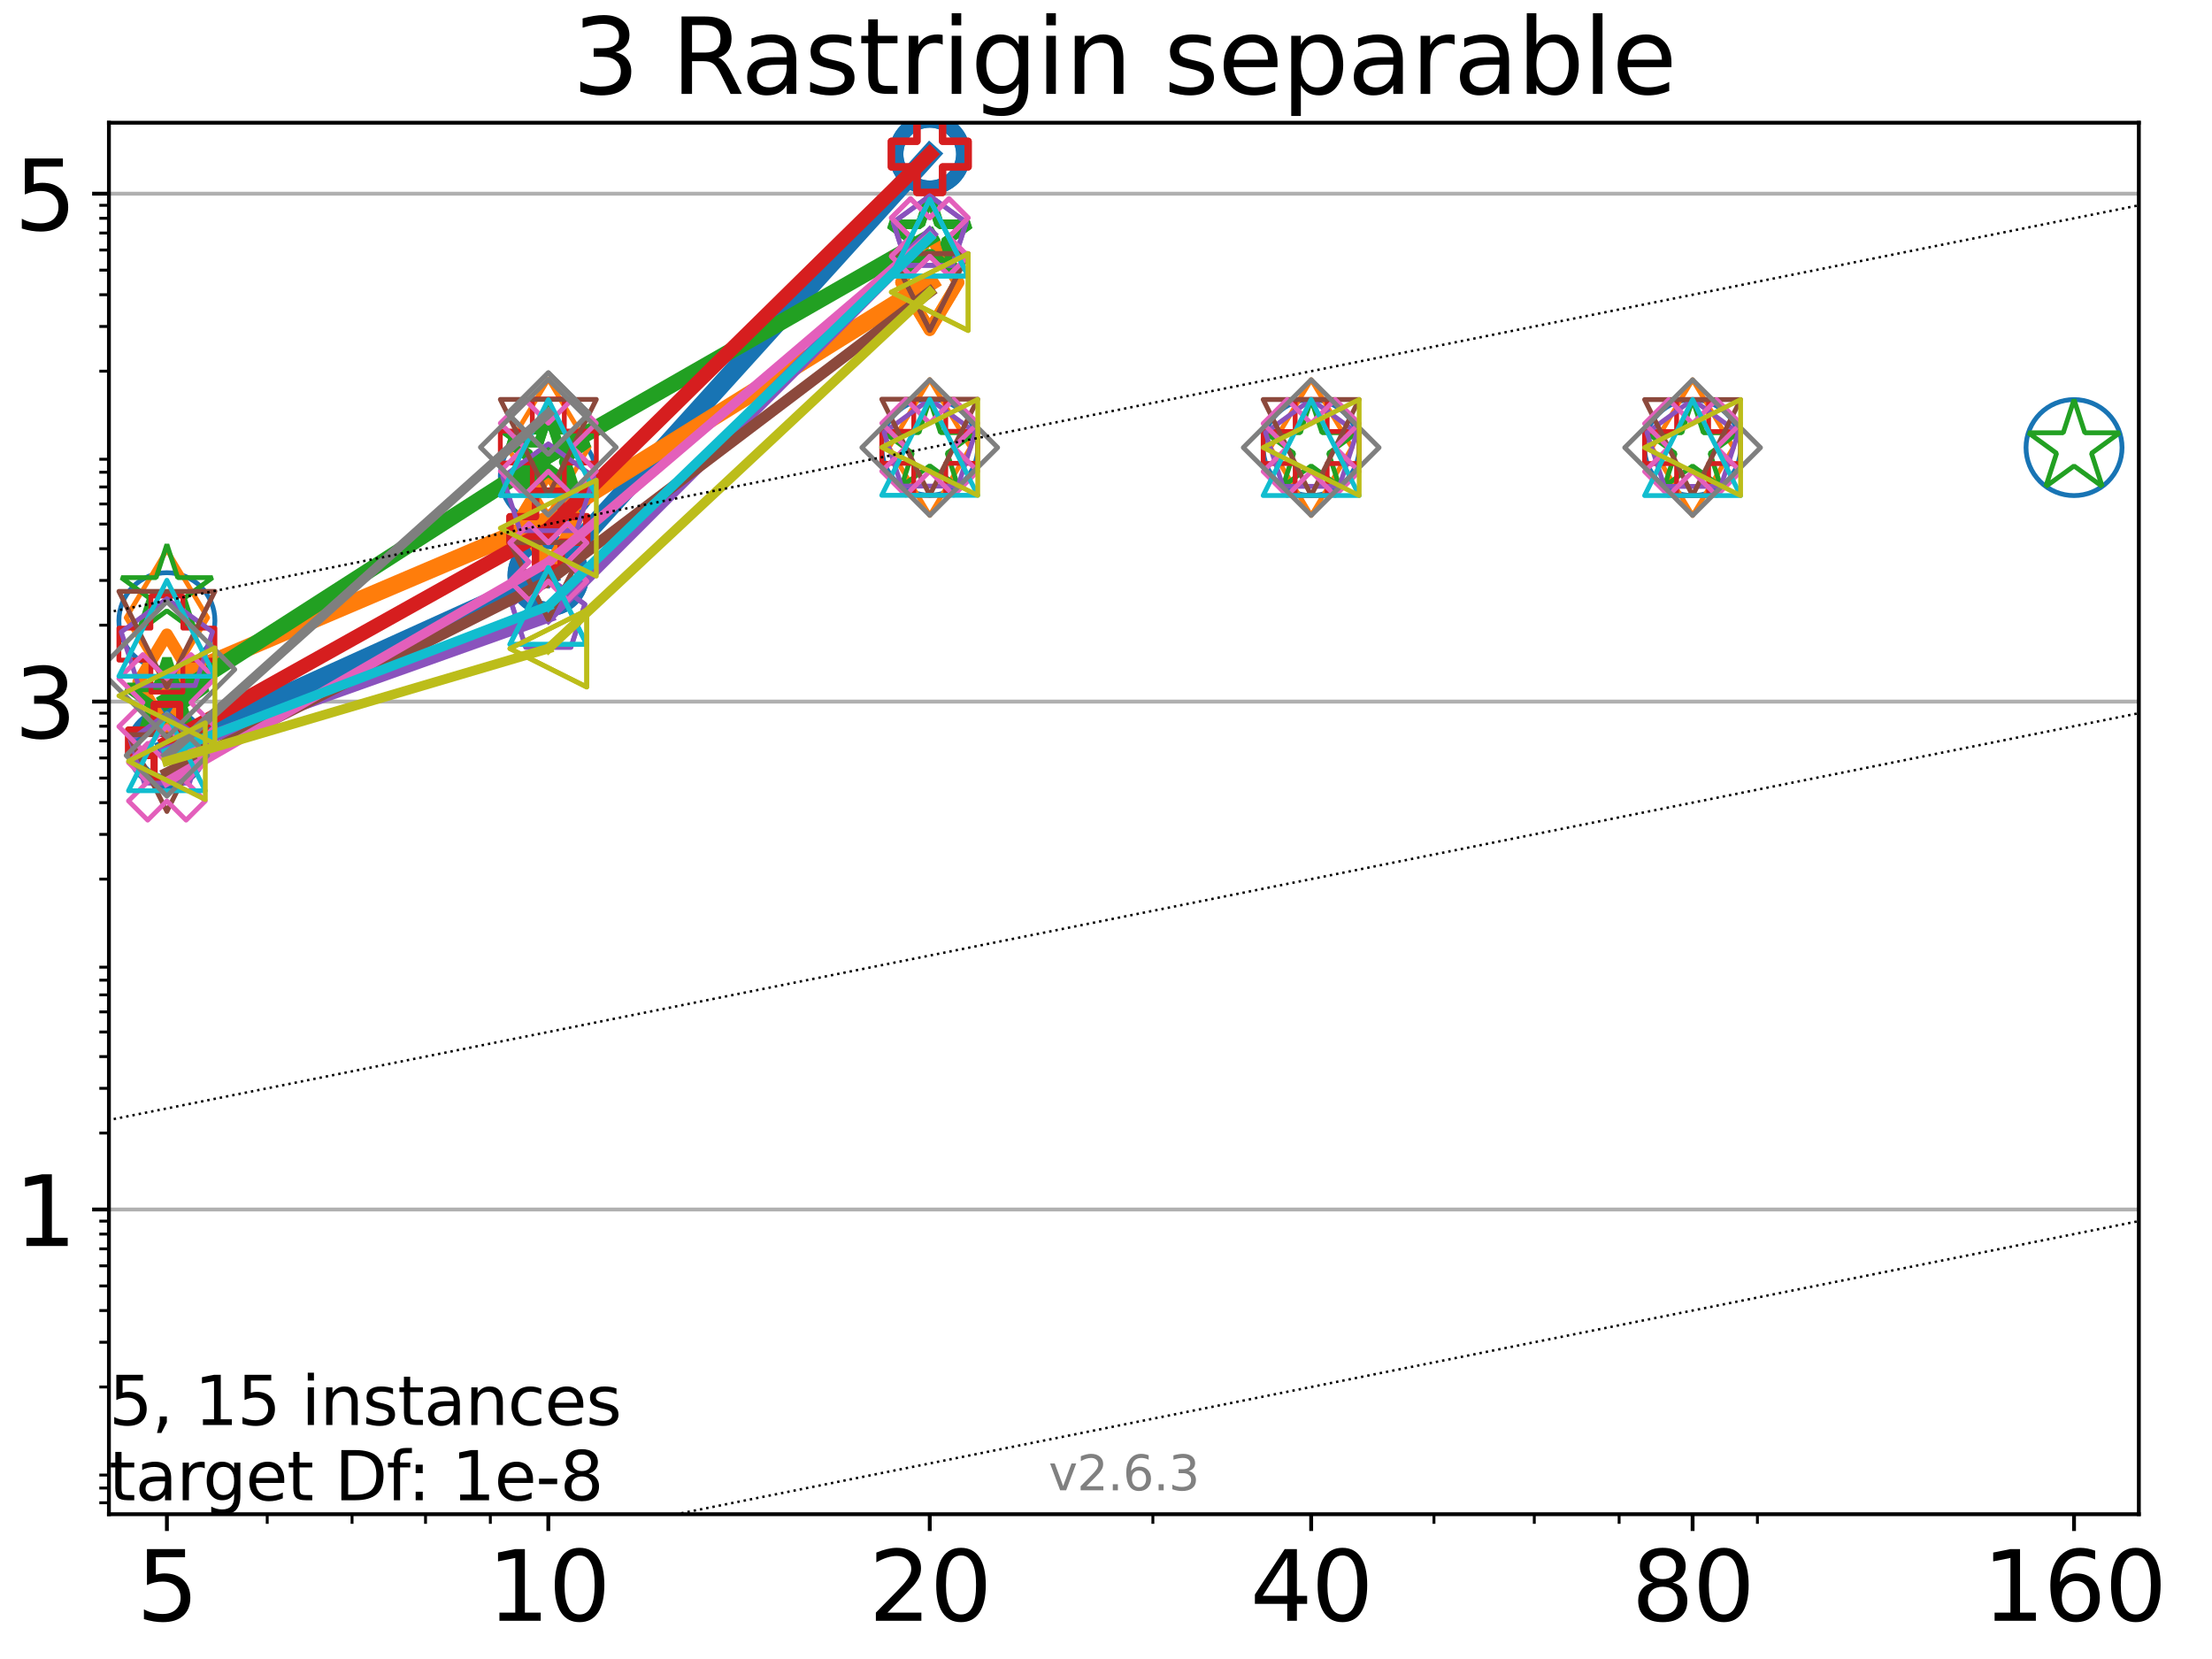 <?xml version="1.0" encoding="utf-8" standalone="no"?>
<!DOCTYPE svg PUBLIC "-//W3C//DTD SVG 1.1//EN"
  "http://www.w3.org/Graphics/SVG/1.1/DTD/svg11.dtd">
<svg height="345.6pt" version="1.1" viewBox="0 0 460.8 345.6" width="460.8pt" xmlns="http://www.w3.org/2000/svg" xmlns:xlink="http://www.w3.org/1999/xlink">
 <defs>
  <style type="text/css">*{stroke-linecap:butt;stroke-linejoin:round;}</style>
 </defs>
 <g id="figure_1">
  <g id="patch_1">
   <path d="M 0 345.6 
L 460.8 345.6 
L 460.8 0 
L 0 0 
z
" style="fill:#ffffff;"/>
  </g>
  <g id="axes_1">
   <g id="patch_2">
    <path d="M 22.69 315.44 
L 445.56 315.44 
L 445.56 25.56 
L 22.69 25.56 
z
" style="fill:#ffffff;"/>
   </g>
   <g id="matplotlib.axis_1">
    <g id="xtick_1">
     <g id="line2d_1">
      <defs>
       <path d="M 0 0 
L 0 3.5 
" id="ma62f293fc8" style="stroke:#000000;stroke-width:0.8;"/>
      </defs>
      <g>
       <use style="stroke:#000000;stroke-width:0.8;" x="34.768" xlink:href="#ma62f293fc8" y="315.44"/>
      </g>
     </g>
     <g id="text_1">
      <!-- 5 -->
      <g transform="translate(28.405 337.637)scale(0.2 -0.2)">
       <defs>
        <path d="M 691 4666 
L 3169 4666 
L 3169 4134 
L 1269 4134 
L 1269 2991 
Q 1406 3038 1543 3061 
Q 1681 3084 1819 3084 
Q 2600 3084 3056 2656 
Q 3513 2228 3513 1497 
Q 3513 744 3044 326 
Q 2575 -91 1722 -91 
Q 1428 -91 1123 -41 
Q 819 9 494 109 
L 494 744 
Q 775 591 1075 516 
Q 1375 441 1709 441 
Q 2250 441 2565 725 
Q 2881 1009 2881 1497 
Q 2881 1984 2565 2268 
Q 2250 2553 1709 2553 
Q 1456 2553 1204 2497 
Q 953 2441 691 2322 
L 691 4666 
z
" id="DejaVuSans-35" transform="scale(0.016)"/>
       </defs>
       <use xlink:href="#DejaVuSans-35"/>
      </g>
     </g>
    </g>
    <g id="xtick_2">
     <g id="line2d_2">
      <g>
       <use style="stroke:#000000;stroke-width:0.8;" x="114.226" xlink:href="#ma62f293fc8" y="315.44"/>
      </g>
     </g>
     <g id="text_2">
      <!-- 10 -->
      <g transform="translate(101.501 337.637)scale(0.2 -0.2)">
       <defs>
        <path d="M 794 531 
L 1825 531 
L 1825 4091 
L 703 3866 
L 703 4441 
L 1819 4666 
L 2450 4666 
L 2450 531 
L 3481 531 
L 3481 0 
L 794 0 
L 794 531 
z
" id="DejaVuSans-31" transform="scale(0.016)"/>
        <path d="M 2034 4250 
Q 1547 4250 1301 3770 
Q 1056 3291 1056 2328 
Q 1056 1369 1301 889 
Q 1547 409 2034 409 
Q 2525 409 2770 889 
Q 3016 1369 3016 2328 
Q 3016 3291 2770 3770 
Q 2525 4250 2034 4250 
z
M 2034 4750 
Q 2819 4750 3233 4129 
Q 3647 3509 3647 2328 
Q 3647 1150 3233 529 
Q 2819 -91 2034 -91 
Q 1250 -91 836 529 
Q 422 1150 422 2328 
Q 422 3509 836 4129 
Q 1250 4750 2034 4750 
z
" id="DejaVuSans-30" transform="scale(0.016)"/>
       </defs>
       <use xlink:href="#DejaVuSans-31"/>
       <use x="63.623" xlink:href="#DejaVuSans-30"/>
      </g>
     </g>
    </g>
    <g id="xtick_3">
     <g id="line2d_3">
      <g>
       <use style="stroke:#000000;stroke-width:0.8;" x="193.684" xlink:href="#ma62f293fc8" y="315.44"/>
      </g>
     </g>
     <g id="text_3">
      <!-- 20 -->
      <g transform="translate(180.959 337.637)scale(0.2 -0.2)">
       <defs>
        <path d="M 1228 531 
L 3431 531 
L 3431 0 
L 469 0 
L 469 531 
Q 828 903 1448 1529 
Q 2069 2156 2228 2338 
Q 2531 2678 2651 2914 
Q 2772 3150 2772 3378 
Q 2772 3750 2511 3984 
Q 2250 4219 1831 4219 
Q 1534 4219 1204 4116 
Q 875 4013 500 3803 
L 500 4441 
Q 881 4594 1212 4672 
Q 1544 4750 1819 4750 
Q 2544 4750 2975 4387 
Q 3406 4025 3406 3419 
Q 3406 3131 3298 2873 
Q 3191 2616 2906 2266 
Q 2828 2175 2409 1742 
Q 1991 1309 1228 531 
z
" id="DejaVuSans-32" transform="scale(0.016)"/>
       </defs>
       <use xlink:href="#DejaVuSans-32"/>
       <use x="63.623" xlink:href="#DejaVuSans-30"/>
      </g>
     </g>
    </g>
    <g id="xtick_4">
     <g id="line2d_4">
      <g>
       <use style="stroke:#000000;stroke-width:0.8;" x="273.142" xlink:href="#ma62f293fc8" y="315.44"/>
      </g>
     </g>
     <g id="text_4">
      <!-- 40 -->
      <g transform="translate(260.417 337.637)scale(0.2 -0.2)">
       <defs>
        <path d="M 2419 4116 
L 825 1625 
L 2419 1625 
L 2419 4116 
z
M 2253 4666 
L 3047 4666 
L 3047 1625 
L 3713 1625 
L 3713 1100 
L 3047 1100 
L 3047 0 
L 2419 0 
L 2419 1100 
L 313 1100 
L 313 1709 
L 2253 4666 
z
" id="DejaVuSans-34" transform="scale(0.016)"/>
       </defs>
       <use xlink:href="#DejaVuSans-34"/>
       <use x="63.623" xlink:href="#DejaVuSans-30"/>
      </g>
     </g>
    </g>
    <g id="xtick_5">
     <g id="line2d_5">
      <g>
       <use style="stroke:#000000;stroke-width:0.8;" x="352.6" xlink:href="#ma62f293fc8" y="315.44"/>
      </g>
     </g>
     <g id="text_5">
      <!-- 80 -->
      <g transform="translate(339.875 337.637)scale(0.2 -0.2)">
       <defs>
        <path d="M 2034 2216 
Q 1584 2216 1326 1975 
Q 1069 1734 1069 1313 
Q 1069 891 1326 650 
Q 1584 409 2034 409 
Q 2484 409 2743 651 
Q 3003 894 3003 1313 
Q 3003 1734 2745 1975 
Q 2488 2216 2034 2216 
z
M 1403 2484 
Q 997 2584 770 2862 
Q 544 3141 544 3541 
Q 544 4100 942 4425 
Q 1341 4750 2034 4750 
Q 2731 4750 3128 4425 
Q 3525 4100 3525 3541 
Q 3525 3141 3298 2862 
Q 3072 2584 2669 2484 
Q 3125 2378 3379 2068 
Q 3634 1759 3634 1313 
Q 3634 634 3220 271 
Q 2806 -91 2034 -91 
Q 1263 -91 848 271 
Q 434 634 434 1313 
Q 434 1759 690 2068 
Q 947 2378 1403 2484 
z
M 1172 3481 
Q 1172 3119 1398 2916 
Q 1625 2713 2034 2713 
Q 2441 2713 2670 2916 
Q 2900 3119 2900 3481 
Q 2900 3844 2670 4047 
Q 2441 4250 2034 4250 
Q 1625 4250 1398 4047 
Q 1172 3844 1172 3481 
z
" id="DejaVuSans-38" transform="scale(0.016)"/>
       </defs>
       <use xlink:href="#DejaVuSans-38"/>
       <use x="63.623" xlink:href="#DejaVuSans-30"/>
      </g>
     </g>
    </g>
    <g id="xtick_6">
     <g id="line2d_6">
      <g>
       <use style="stroke:#000000;stroke-width:0.8;" x="432.058" xlink:href="#ma62f293fc8" y="315.44"/>
      </g>
     </g>
     <g id="text_6">
      <!-- 160 -->
      <g transform="translate(412.97 337.637)scale(0.2 -0.2)">
       <defs>
        <path d="M 2113 2584 
Q 1688 2584 1439 2293 
Q 1191 2003 1191 1497 
Q 1191 994 1439 701 
Q 1688 409 2113 409 
Q 2538 409 2786 701 
Q 3034 994 3034 1497 
Q 3034 2003 2786 2293 
Q 2538 2584 2113 2584 
z
M 3366 4563 
L 3366 3988 
Q 3128 4100 2886 4159 
Q 2644 4219 2406 4219 
Q 1781 4219 1451 3797 
Q 1122 3375 1075 2522 
Q 1259 2794 1537 2939 
Q 1816 3084 2150 3084 
Q 2853 3084 3261 2657 
Q 3669 2231 3669 1497 
Q 3669 778 3244 343 
Q 2819 -91 2113 -91 
Q 1303 -91 875 529 
Q 447 1150 447 2328 
Q 447 3434 972 4092 
Q 1497 4750 2381 4750 
Q 2619 4750 2861 4703 
Q 3103 4656 3366 4563 
z
" id="DejaVuSans-36" transform="scale(0.016)"/>
       </defs>
       <use xlink:href="#DejaVuSans-31"/>
       <use x="63.623" xlink:href="#DejaVuSans-36"/>
       <use x="127.246" xlink:href="#DejaVuSans-30"/>
      </g>
     </g>
    </g>
    <g id="xtick_7">
     <g id="line2d_7">
      <defs>
       <path d="M 0 0 
L 0 2 
" id="m6a935429c3" style="stroke:#000000;stroke-width:0.6;"/>
      </defs>
      <g>
       <use style="stroke:#000000;stroke-width:0.6;" x="55.668" xlink:href="#m6a935429c3" y="315.44"/>
      </g>
     </g>
    </g>
    <g id="xtick_8">
     <g id="line2d_8">
      <g>
       <use style="stroke:#000000;stroke-width:0.6;" x="73.339" xlink:href="#m6a935429c3" y="315.44"/>
      </g>
     </g>
    </g>
    <g id="xtick_9">
     <g id="line2d_9">
      <g>
       <use style="stroke:#000000;stroke-width:0.6;" x="88.646" xlink:href="#m6a935429c3" y="315.44"/>
      </g>
     </g>
    </g>
    <g id="xtick_10">
     <g id="line2d_10">
      <g>
       <use style="stroke:#000000;stroke-width:0.6;" x="102.148" xlink:href="#m6a935429c3" y="315.44"/>
      </g>
     </g>
    </g>
    <g id="xtick_11">
     <g id="line2d_11">
      <g>
       <use style="stroke:#000000;stroke-width:0.6;" x="240.164" xlink:href="#m6a935429c3" y="315.44"/>
      </g>
     </g>
    </g>
    <g id="xtick_12">
     <g id="line2d_12">
      <g>
       <use style="stroke:#000000;stroke-width:0.6;" x="298.721" xlink:href="#m6a935429c3" y="315.44"/>
      </g>
     </g>
    </g>
    <g id="xtick_13">
     <g id="line2d_13">
      <g>
       <use style="stroke:#000000;stroke-width:0.6;" x="319.622" xlink:href="#m6a935429c3" y="315.44"/>
      </g>
     </g>
    </g>
    <g id="xtick_14">
     <g id="line2d_14">
      <g>
       <use style="stroke:#000000;stroke-width:0.6;" x="337.293" xlink:href="#m6a935429c3" y="315.44"/>
      </g>
     </g>
    </g>
    <g id="xtick_15">
     <g id="line2d_15">
      <g>
       <use style="stroke:#000000;stroke-width:0.6;" x="366.102" xlink:href="#m6a935429c3" y="315.44"/>
      </g>
     </g>
    </g>
   </g>
   <g id="matplotlib.axis_2">
    <g id="ytick_1">
     <g id="line2d_16">
      <path clip-path="url(#pae1c796dcb)" d="M 22.69 251.958 
L 445.56 251.958 
" style="fill:none;stroke:#b0b0b0;stroke-linecap:square;stroke-width:0.8;"/>
     </g>
     <g id="line2d_17">
      <defs>
       <path d="M 0 0 
L -3.5 0 
" id="m354a22f456" style="stroke:#000000;stroke-width:0.8;"/>
      </defs>
      <g>
       <use style="stroke:#000000;stroke-width:0.8;" x="22.69" xlink:href="#m354a22f456" y="251.958"/>
      </g>
     </g>
     <g id="text_7">
      <!-- 1 -->
      <g transform="translate(2.965 259.556)scale(0.2 -0.2)">
       <use xlink:href="#DejaVuSans-31"/>
      </g>
     </g>
    </g>
    <g id="ytick_2">
     <g id="line2d_18">
      <path clip-path="url(#pae1c796dcb)" d="M 22.69 146.154 
L 445.56 146.154 
" style="fill:none;stroke:#b0b0b0;stroke-linecap:square;stroke-width:0.8;"/>
     </g>
     <g id="line2d_19">
      <g>
       <use style="stroke:#000000;stroke-width:0.8;" x="22.69" xlink:href="#m354a22f456" y="146.154"/>
      </g>
     </g>
     <g id="text_8">
      <!-- 3 -->
      <g transform="translate(2.965 153.752)scale(0.2 -0.2)">
       <defs>
        <path d="M 2597 2516 
Q 3050 2419 3304 2112 
Q 3559 1806 3559 1356 
Q 3559 666 3084 287 
Q 2609 -91 1734 -91 
Q 1441 -91 1130 -33 
Q 819 25 488 141 
L 488 750 
Q 750 597 1062 519 
Q 1375 441 1716 441 
Q 2309 441 2620 675 
Q 2931 909 2931 1356 
Q 2931 1769 2642 2001 
Q 2353 2234 1838 2234 
L 1294 2234 
L 1294 2753 
L 1863 2753 
Q 2328 2753 2575 2939 
Q 2822 3125 2822 3475 
Q 2822 3834 2567 4026 
Q 2313 4219 1838 4219 
Q 1578 4219 1281 4162 
Q 984 4106 628 3988 
L 628 4550 
Q 988 4650 1302 4700 
Q 1616 4750 1894 4750 
Q 2613 4750 3031 4423 
Q 3450 4097 3450 3541 
Q 3450 3153 3228 2886 
Q 3006 2619 2597 2516 
z
" id="DejaVuSans-33" transform="scale(0.016)"/>
       </defs>
       <use xlink:href="#DejaVuSans-33"/>
      </g>
     </g>
    </g>
    <g id="ytick_3">
     <g id="line2d_20">
      <path clip-path="url(#pae1c796dcb)" d="M 22.69 40.35 
L 445.56 40.35 
" style="fill:none;stroke:#b0b0b0;stroke-linecap:square;stroke-width:0.8;"/>
     </g>
     <g id="line2d_21">
      <g>
       <use style="stroke:#000000;stroke-width:0.8;" x="22.69" xlink:href="#m354a22f456" y="40.35"/>
      </g>
     </g>
     <g id="text_9">
      <!-- 5 -->
      <g transform="translate(2.965 47.948)scale(0.2 -0.2)">
       <use xlink:href="#DejaVuSans-35"/>
      </g>
     </g>
    </g>
    <g id="ytick_4">
     <g id="line2d_22">
      <defs>
       <path d="M 0 0 
L -2 0 
" id="m55b435dfed" style="stroke:#000000;stroke-width:0.6;"/>
      </defs>
      <g>
       <use style="stroke:#000000;stroke-width:0.6;" x="22.69" xlink:href="#m55b435dfed" y="313.054"/>
      </g>
     </g>
    </g>
    <g id="ytick_5">
     <g id="line2d_23">
      <g>
       <use style="stroke:#000000;stroke-width:0.6;" x="22.69" xlink:href="#m55b435dfed" y="309.986"/>
      </g>
     </g>
    </g>
    <g id="ytick_6">
     <g id="line2d_24">
      <g>
       <use style="stroke:#000000;stroke-width:0.6;" x="22.69" xlink:href="#m55b435dfed" y="307.28"/>
      </g>
     </g>
    </g>
    <g id="ytick_7">
     <g id="line2d_25">
      <g>
       <use style="stroke:#000000;stroke-width:0.6;" x="22.69" xlink:href="#m55b435dfed" y="288.935"/>
      </g>
     </g>
    </g>
    <g id="ytick_8">
     <g id="line2d_26">
      <g>
       <use style="stroke:#000000;stroke-width:0.6;" x="22.69" xlink:href="#m55b435dfed" y="279.619"/>
      </g>
     </g>
    </g>
    <g id="ytick_9">
     <g id="line2d_27">
      <g>
       <use style="stroke:#000000;stroke-width:0.6;" x="22.69" xlink:href="#m55b435dfed" y="273.009"/>
      </g>
     </g>
    </g>
    <g id="ytick_10">
     <g id="line2d_28">
      <g>
       <use style="stroke:#000000;stroke-width:0.6;" x="22.69" xlink:href="#m55b435dfed" y="267.883"/>
      </g>
     </g>
    </g>
    <g id="ytick_11">
     <g id="line2d_29">
      <g>
       <use style="stroke:#000000;stroke-width:0.6;" x="22.69" xlink:href="#m55b435dfed" y="263.694"/>
      </g>
     </g>
    </g>
    <g id="ytick_12">
     <g id="line2d_30">
      <g>
       <use style="stroke:#000000;stroke-width:0.6;" x="22.69" xlink:href="#m55b435dfed" y="260.152"/>
      </g>
     </g>
    </g>
    <g id="ytick_13">
     <g id="line2d_31">
      <g>
       <use style="stroke:#000000;stroke-width:0.6;" x="22.69" xlink:href="#m55b435dfed" y="257.084"/>
      </g>
     </g>
    </g>
    <g id="ytick_14">
     <g id="line2d_32">
      <g>
       <use style="stroke:#000000;stroke-width:0.6;" x="22.69" xlink:href="#m55b435dfed" y="254.378"/>
      </g>
     </g>
    </g>
    <g id="ytick_15">
     <g id="line2d_33">
      <g>
       <use style="stroke:#000000;stroke-width:0.6;" x="22.69" xlink:href="#m55b435dfed" y="236.033"/>
      </g>
     </g>
    </g>
    <g id="ytick_16">
     <g id="line2d_34">
      <g>
       <use style="stroke:#000000;stroke-width:0.6;" x="22.69" xlink:href="#m55b435dfed" y="226.717"/>
      </g>
     </g>
    </g>
    <g id="ytick_17">
     <g id="line2d_35">
      <g>
       <use style="stroke:#000000;stroke-width:0.6;" x="22.69" xlink:href="#m55b435dfed" y="220.107"/>
      </g>
     </g>
    </g>
    <g id="ytick_18">
     <g id="line2d_36">
      <g>
       <use style="stroke:#000000;stroke-width:0.6;" x="22.69" xlink:href="#m55b435dfed" y="214.981"/>
      </g>
     </g>
    </g>
    <g id="ytick_19">
     <g id="line2d_37">
      <g>
       <use style="stroke:#000000;stroke-width:0.6;" x="22.69" xlink:href="#m55b435dfed" y="210.792"/>
      </g>
     </g>
    </g>
    <g id="ytick_20">
     <g id="line2d_38">
      <g>
       <use style="stroke:#000000;stroke-width:0.6;" x="22.69" xlink:href="#m55b435dfed" y="207.25"/>
      </g>
     </g>
    </g>
    <g id="ytick_21">
     <g id="line2d_39">
      <g>
       <use style="stroke:#000000;stroke-width:0.6;" x="22.69" xlink:href="#m55b435dfed" y="204.182"/>
      </g>
     </g>
    </g>
    <g id="ytick_22">
     <g id="line2d_40">
      <g>
       <use style="stroke:#000000;stroke-width:0.6;" x="22.69" xlink:href="#m55b435dfed" y="201.476"/>
      </g>
     </g>
    </g>
    <g id="ytick_23">
     <g id="line2d_41">
      <g>
       <use style="stroke:#000000;stroke-width:0.6;" x="22.69" xlink:href="#m55b435dfed" y="183.131"/>
      </g>
     </g>
    </g>
    <g id="ytick_24">
     <g id="line2d_42">
      <g>
       <use style="stroke:#000000;stroke-width:0.6;" x="22.69" xlink:href="#m55b435dfed" y="173.815"/>
      </g>
     </g>
    </g>
    <g id="ytick_25">
     <g id="line2d_43">
      <g>
       <use style="stroke:#000000;stroke-width:0.6;" x="22.69" xlink:href="#m55b435dfed" y="167.205"/>
      </g>
     </g>
    </g>
    <g id="ytick_26">
     <g id="line2d_44">
      <g>
       <use style="stroke:#000000;stroke-width:0.6;" x="22.69" xlink:href="#m55b435dfed" y="162.079"/>
      </g>
     </g>
    </g>
    <g id="ytick_27">
     <g id="line2d_45">
      <g>
       <use style="stroke:#000000;stroke-width:0.6;" x="22.69" xlink:href="#m55b435dfed" y="157.89"/>
      </g>
     </g>
    </g>
    <g id="ytick_28">
     <g id="line2d_46">
      <g>
       <use style="stroke:#000000;stroke-width:0.6;" x="22.69" xlink:href="#m55b435dfed" y="154.348"/>
      </g>
     </g>
    </g>
    <g id="ytick_29">
     <g id="line2d_47">
      <g>
       <use style="stroke:#000000;stroke-width:0.6;" x="22.69" xlink:href="#m55b435dfed" y="151.28"/>
      </g>
     </g>
    </g>
    <g id="ytick_30">
     <g id="line2d_48">
      <g>
       <use style="stroke:#000000;stroke-width:0.6;" x="22.69" xlink:href="#m55b435dfed" y="148.574"/>
      </g>
     </g>
    </g>
    <g id="ytick_31">
     <g id="line2d_49">
      <g>
       <use style="stroke:#000000;stroke-width:0.6;" x="22.69" xlink:href="#m55b435dfed" y="130.229"/>
      </g>
     </g>
    </g>
    <g id="ytick_32">
     <g id="line2d_50">
      <g>
       <use style="stroke:#000000;stroke-width:0.6;" x="22.69" xlink:href="#m55b435dfed" y="120.913"/>
      </g>
     </g>
    </g>
    <g id="ytick_33">
     <g id="line2d_51">
      <g>
       <use style="stroke:#000000;stroke-width:0.6;" x="22.69" xlink:href="#m55b435dfed" y="114.303"/>
      </g>
     </g>
    </g>
    <g id="ytick_34">
     <g id="line2d_52">
      <g>
       <use style="stroke:#000000;stroke-width:0.6;" x="22.69" xlink:href="#m55b435dfed" y="109.177"/>
      </g>
     </g>
    </g>
    <g id="ytick_35">
     <g id="line2d_53">
      <g>
       <use style="stroke:#000000;stroke-width:0.6;" x="22.69" xlink:href="#m55b435dfed" y="104.988"/>
      </g>
     </g>
    </g>
    <g id="ytick_36">
     <g id="line2d_54">
      <g>
       <use style="stroke:#000000;stroke-width:0.6;" x="22.69" xlink:href="#m55b435dfed" y="101.446"/>
      </g>
     </g>
    </g>
    <g id="ytick_37">
     <g id="line2d_55">
      <g>
       <use style="stroke:#000000;stroke-width:0.6;" x="22.69" xlink:href="#m55b435dfed" y="98.378"/>
      </g>
     </g>
    </g>
    <g id="ytick_38">
     <g id="line2d_56">
      <g>
       <use style="stroke:#000000;stroke-width:0.6;" x="22.69" xlink:href="#m55b435dfed" y="95.672"/>
      </g>
     </g>
    </g>
    <g id="ytick_39">
     <g id="line2d_57">
      <g>
       <use style="stroke:#000000;stroke-width:0.6;" x="22.69" xlink:href="#m55b435dfed" y="77.327"/>
      </g>
     </g>
    </g>
    <g id="ytick_40">
     <g id="line2d_58">
      <g>
       <use style="stroke:#000000;stroke-width:0.6;" x="22.69" xlink:href="#m55b435dfed" y="68.011"/>
      </g>
     </g>
    </g>
    <g id="ytick_41">
     <g id="line2d_59">
      <g>
       <use style="stroke:#000000;stroke-width:0.6;" x="22.69" xlink:href="#m55b435dfed" y="61.401"/>
      </g>
     </g>
    </g>
    <g id="ytick_42">
     <g id="line2d_60">
      <g>
       <use style="stroke:#000000;stroke-width:0.6;" x="22.69" xlink:href="#m55b435dfed" y="56.275"/>
      </g>
     </g>
    </g>
    <g id="ytick_43">
     <g id="line2d_61">
      <g>
       <use style="stroke:#000000;stroke-width:0.6;" x="22.69" xlink:href="#m55b435dfed" y="52.086"/>
      </g>
     </g>
    </g>
    <g id="ytick_44">
     <g id="line2d_62">
      <g>
       <use style="stroke:#000000;stroke-width:0.6;" x="22.69" xlink:href="#m55b435dfed" y="48.544"/>
      </g>
     </g>
    </g>
    <g id="ytick_45">
     <g id="line2d_63">
      <g>
       <use style="stroke:#000000;stroke-width:0.6;" x="22.69" xlink:href="#m55b435dfed" y="45.476"/>
      </g>
     </g>
    </g>
    <g id="ytick_46">
     <g id="line2d_64">
      <g>
       <use style="stroke:#000000;stroke-width:0.6;" x="22.69" xlink:href="#m55b435dfed" y="42.77"/>
      </g>
     </g>
    </g>
   </g>
   <g id="line2d_65">
    <path clip-path="url(#pae1c796dcb)" d="M 34.768 155.864 
L 114.226 119.861 
" style="fill:none;stroke:#1874b4;stroke-linecap:square;stroke-width:4;"/>
    <defs>
     <path d="M 0 7 
C 1.856 7 3.637 6.262 4.95 4.95 
C 6.262 3.637 7 1.856 7 0 
C 7 -1.856 6.262 -3.637 4.95 -4.95 
C 3.637 -6.262 1.856 -7 0 -7 
C -1.856 -7 -3.637 -6.262 -4.95 -4.95 
C -6.262 -3.637 -7 -1.856 -7 0 
C -7 1.856 -6.262 3.637 -4.95 4.95 
C -3.637 6.262 -1.856 7 0 7 
z
" id="mad7cc30363" style="stroke:#1874b4;stroke-width:3;"/>
    </defs>
    <g clip-path="url(#pae1c796dcb)">
     <use style="fill-opacity:0;stroke:#1874b4;stroke-width:3;" x="34.768" xlink:href="#mad7cc30363" y="155.864"/>
     <use style="fill-opacity:0;stroke:#1874b4;stroke-width:3;" x="114.226" xlink:href="#mad7cc30363" y="119.861"/>
    </g>
   </g>
   <g id="line2d_66">
    <path clip-path="url(#pae1c796dcb)" d="M 114.226 119.861 
L 193.684 32.103 
" style="fill:none;stroke:#1874b4;stroke-linecap:square;stroke-width:4;"/>
    <g clip-path="url(#pae1c796dcb)">
     <use style="fill-opacity:0;stroke:#1874b4;stroke-width:3;" x="114.226" xlink:href="#mad7cc30363" y="119.861"/>
     <use style="fill-opacity:0;stroke:#1874b4;stroke-width:3;" x="193.684" xlink:href="#mad7cc30363" y="32.103"/>
    </g>
   </g>
   <g id="line2d_67">
    <path clip-path="url(#pae1c796dcb)" d="M 193.684 32.103 
" style="fill:none;stroke:#1874b4;stroke-linecap:square;stroke-width:4;"/>
    <g clip-path="url(#pae1c796dcb)">
     <use style="fill-opacity:0;stroke:#1874b4;stroke-width:3;" x="193.684" xlink:href="#mad7cc30363" y="32.103"/>
    </g>
   </g>
   <g id="line2d_68"/>
   <g id="line2d_69">
    <defs>
     <path d="M 0 10 
C 2.652 10 5.196 8.946 7.071 7.071 
C 8.946 5.196 10 2.652 10 0 
C 10 -2.652 8.946 -5.196 7.071 -7.071 
C 5.196 -8.946 2.652 -10 0 -10 
C -2.652 -10 -5.196 -8.946 -7.071 -7.071 
C -8.946 -5.196 -10 -2.652 -10 0 
C -10 2.652 -8.946 5.196 -7.071 7.071 
C -5.196 8.946 -2.652 10 0 10 
z
" id="m716b870764" style="stroke:#1874b4;"/>
    </defs>
    <g clip-path="url(#pae1c796dcb)">
     <use style="fill-opacity:0;stroke:#1874b4;" x="34.768" xlink:href="#m716b870764" y="129.303"/>
     <use style="fill-opacity:0;stroke:#1874b4;" x="114.226" xlink:href="#m716b870764" y="99.217"/>
     <use style="fill-opacity:0;stroke:#1874b4;" x="193.684" xlink:href="#m716b870764" y="93.163"/>
     <use style="fill-opacity:0;stroke:#1874b4;" x="273.142" xlink:href="#m716b870764" y="93.225"/>
     <use style="fill-opacity:0;stroke:#1874b4;" x="352.6" xlink:href="#m716b870764" y="93.236"/>
     <use style="fill-opacity:0;stroke:#1874b4;" x="432.058" xlink:href="#m716b870764" y="93.241"/>
    </g>
   </g>
   <g id="line2d_70">
    <path clip-path="url(#pae1c796dcb)" d="M 34.768 142.071 
L 114.226 108.234 
" style="fill:none;stroke:#ff7d0b;stroke-linecap:square;stroke-width:3.667;"/>
    <defs>
     <path d="M 0 9.899 
L 5.94 0 
L 0 -9.899 
L -5.94 0 
z
" id="me0806bbb85" style="stroke:#ff7d0b;stroke-linejoin:miter;stroke-width:2.5;"/>
    </defs>
    <g clip-path="url(#pae1c796dcb)">
     <use style="fill-opacity:0;stroke:#ff7d0b;stroke-linejoin:miter;stroke-width:2.5;" x="34.768" xlink:href="#me0806bbb85" y="142.071"/>
     <use style="fill-opacity:0;stroke:#ff7d0b;stroke-linejoin:miter;stroke-width:2.5;" x="114.226" xlink:href="#me0806bbb85" y="108.234"/>
    </g>
   </g>
   <g id="line2d_71">
    <path clip-path="url(#pae1c796dcb)" d="M 114.226 108.234 
L 193.684 58.833 
" style="fill:none;stroke:#ff7d0b;stroke-linecap:square;stroke-width:3.667;"/>
    <g clip-path="url(#pae1c796dcb)">
     <use style="fill-opacity:0;stroke:#ff7d0b;stroke-linejoin:miter;stroke-width:2.5;" x="114.226" xlink:href="#me0806bbb85" y="108.234"/>
     <use style="fill-opacity:0;stroke:#ff7d0b;stroke-linejoin:miter;stroke-width:2.5;" x="193.684" xlink:href="#me0806bbb85" y="58.833"/>
    </g>
   </g>
   <g id="line2d_72">
    <path clip-path="url(#pae1c796dcb)" d="M 193.684 58.833 
" style="fill:none;stroke:#ff7d0b;stroke-linecap:square;stroke-width:3.667;"/>
    <g clip-path="url(#pae1c796dcb)">
     <use style="fill-opacity:0;stroke:#ff7d0b;stroke-linejoin:miter;stroke-width:2.5;" x="193.684" xlink:href="#me0806bbb85" y="58.833"/>
    </g>
   </g>
   <g id="line2d_73"/>
   <g id="line2d_74">
    <defs>
     <path d="M 0 14.142 
L 8.485 0 
L 0 -14.142 
L -8.485 0 
z
" id="mf490e9c0cb" style="stroke:#ff7d0b;stroke-linejoin:miter;"/>
    </defs>
    <g clip-path="url(#pae1c796dcb)">
     <use style="fill-opacity:0;stroke:#ff7d0b;stroke-linejoin:miter;" x="34.768" xlink:href="#mf490e9c0cb" y="128.678"/>
     <use style="fill-opacity:0;stroke:#ff7d0b;stroke-linejoin:miter;" x="114.226" xlink:href="#mf490e9c0cb" y="93.145"/>
     <use style="fill-opacity:0;stroke:#ff7d0b;stroke-linejoin:miter;" x="193.684" xlink:href="#mf490e9c0cb" y="93.224"/>
     <use style="fill-opacity:0;stroke:#ff7d0b;stroke-linejoin:miter;" x="273.142" xlink:href="#mf490e9c0cb" y="93.245"/>
     <use style="fill-opacity:0;stroke:#ff7d0b;stroke-linejoin:miter;" x="352.6" xlink:href="#mf490e9c0cb" y="93.251"/>
    </g>
   </g>
   <g id="line2d_75">
    <path clip-path="url(#pae1c796dcb)" d="M 34.768 145.882 
L 114.226 94.88 
" style="fill:none;stroke:#22a022;stroke-linecap:square;stroke-width:3.333;"/>
    <defs>
     <path d="M 0 -8.7 
L -1.953 -2.688 
L -8.274 -2.688 
L -3.16 1.027 
L -5.114 7.038 
L -0 3.323 
L 5.114 7.038 
L 3.16 1.027 
L 8.274 -2.688 
L 1.953 -2.688 
z
" id="m8503963525" style="stroke:#22a022;stroke-linejoin:bevel;stroke-width:2;"/>
    </defs>
    <g clip-path="url(#pae1c796dcb)">
     <use style="fill-opacity:0;stroke:#22a022;stroke-linejoin:bevel;stroke-width:2;" x="34.768" xlink:href="#m8503963525" y="145.882"/>
     <use style="fill-opacity:0;stroke:#22a022;stroke-linejoin:bevel;stroke-width:2;" x="114.226" xlink:href="#m8503963525" y="94.88"/>
    </g>
   </g>
   <g id="line2d_76">
    <path clip-path="url(#pae1c796dcb)" d="M 114.226 94.88 
L 193.684 49.401 
" style="fill:none;stroke:#22a022;stroke-linecap:square;stroke-width:3.333;"/>
    <g clip-path="url(#pae1c796dcb)">
     <use style="fill-opacity:0;stroke:#22a022;stroke-linejoin:bevel;stroke-width:2;" x="114.226" xlink:href="#m8503963525" y="94.88"/>
     <use style="fill-opacity:0;stroke:#22a022;stroke-linejoin:bevel;stroke-width:2;" x="193.684" xlink:href="#m8503963525" y="49.401"/>
    </g>
   </g>
   <g id="line2d_77">
    <path clip-path="url(#pae1c796dcb)" d="M 193.684 49.401 
" style="fill:none;stroke:#22a022;stroke-linecap:square;stroke-width:3.333;"/>
    <g clip-path="url(#pae1c796dcb)">
     <use style="fill-opacity:0;stroke:#22a022;stroke-linejoin:bevel;stroke-width:2;" x="193.684" xlink:href="#m8503963525" y="49.401"/>
    </g>
   </g>
   <g id="line2d_78"/>
   <g id="line2d_79">
    <defs>
     <path d="M 0 -10 
L -2.245 -3.09 
L -9.511 -3.09 
L -3.633 1.18 
L -5.878 8.09 
L -0 3.82 
L 5.878 8.09 
L 3.633 1.18 
L 9.511 -3.09 
L 2.245 -3.09 
z
" id="m39227d0e5e" style="stroke:#22a022;stroke-linejoin:bevel;"/>
    </defs>
    <g clip-path="url(#pae1c796dcb)">
     <use style="fill-opacity:0;stroke:#22a022;stroke-linejoin:bevel;" x="34.768" xlink:href="#m39227d0e5e" y="123.417"/>
     <use style="fill-opacity:0;stroke:#22a022;stroke-linejoin:bevel;" x="114.226" xlink:href="#m39227d0e5e" y="93.114"/>
     <use style="fill-opacity:0;stroke:#22a022;stroke-linejoin:bevel;" x="193.684" xlink:href="#m39227d0e5e" y="93.211"/>
     <use style="fill-opacity:0;stroke:#22a022;stroke-linejoin:bevel;" x="273.142" xlink:href="#m39227d0e5e" y="93.225"/>
     <use style="fill-opacity:0;stroke:#22a022;stroke-linejoin:bevel;" x="352.6" xlink:href="#m39227d0e5e" y="93.245"/>
     <use style="fill-opacity:0;stroke:#22a022;stroke-linejoin:bevel;" x="432.058" xlink:href="#m39227d0e5e" y="93.248"/>
    </g>
   </g>
   <g id="line2d_80">
    <path clip-path="url(#pae1c796dcb)" d="M 34.768 154.726 
L 114.226 110.293 
" style="fill:none;stroke:#d61e1f;stroke-linecap:square;stroke-width:3;"/>
    <defs>
     <path d="M -2.667 8 
L 2.667 8 
L 2.667 2.667 
L 8 2.667 
L 8 -2.667 
L 2.667 -2.667 
L 2.667 -8 
L -2.667 -8 
L -2.667 -2.667 
L -8 -2.667 
L -8 2.667 
L -2.667 2.667 
z
" id="m4a8577f58e" style="stroke:#d61e1f;stroke-linejoin:miter;stroke-width:1.5;"/>
    </defs>
    <g clip-path="url(#pae1c796dcb)">
     <use style="fill-opacity:0;stroke:#d61e1f;stroke-linejoin:miter;stroke-width:1.5;" x="34.768" xlink:href="#m4a8577f58e" y="154.726"/>
     <use style="fill-opacity:0;stroke:#d61e1f;stroke-linejoin:miter;stroke-width:1.5;" x="114.226" xlink:href="#m4a8577f58e" y="110.293"/>
    </g>
   </g>
   <g id="line2d_81">
    <path clip-path="url(#pae1c796dcb)" d="M 114.226 110.293 
L 193.684 32.098 
" style="fill:none;stroke:#d61e1f;stroke-linecap:square;stroke-width:3;"/>
    <g clip-path="url(#pae1c796dcb)">
     <use style="fill-opacity:0;stroke:#d61e1f;stroke-linejoin:miter;stroke-width:1.5;" x="114.226" xlink:href="#m4a8577f58e" y="110.293"/>
     <use style="fill-opacity:0;stroke:#d61e1f;stroke-linejoin:miter;stroke-width:1.5;" x="193.684" xlink:href="#m4a8577f58e" y="32.098"/>
    </g>
   </g>
   <g id="line2d_82">
    <path clip-path="url(#pae1c796dcb)" d="M 193.684 32.098 
" style="fill:none;stroke:#d61e1f;stroke-linecap:square;stroke-width:3;"/>
    <g clip-path="url(#pae1c796dcb)">
     <use style="fill-opacity:0;stroke:#d61e1f;stroke-linejoin:miter;stroke-width:1.5;" x="193.684" xlink:href="#m4a8577f58e" y="32.098"/>
    </g>
   </g>
   <g id="line2d_83"/>
   <g id="line2d_84">
    <defs>
     <path d="M -3.333 10 
L 3.333 10 
L 3.333 3.333 
L 10 3.333 
L 10 -3.333 
L 3.333 -3.333 
L 3.333 -10 
L -3.333 -10 
L -3.333 -3.333 
L -10 -3.333 
L -10 3.333 
L -3.333 3.333 
z
" id="m3f08e9bb93" style="stroke:#d61e1f;stroke-linejoin:miter;"/>
    </defs>
    <g clip-path="url(#pae1c796dcb)">
     <use style="fill-opacity:0;stroke:#d61e1f;stroke-linejoin:miter;" x="34.768" xlink:href="#m3f08e9bb93" y="134.182"/>
     <use style="fill-opacity:0;stroke:#d61e1f;stroke-linejoin:miter;" x="114.226" xlink:href="#m3f08e9bb93" y="93.124"/>
     <use style="fill-opacity:0;stroke:#d61e1f;stroke-linejoin:miter;" x="193.684" xlink:href="#m3f08e9bb93" y="93.18"/>
     <use style="fill-opacity:0;stroke:#d61e1f;stroke-linejoin:miter;" x="273.142" xlink:href="#m3f08e9bb93" y="93.225"/>
     <use style="fill-opacity:0;stroke:#d61e1f;stroke-linejoin:miter;" x="352.6" xlink:href="#m3f08e9bb93" y="93.237"/>
    </g>
   </g>
   <g id="line2d_85">
    <path clip-path="url(#pae1c796dcb)" d="M 34.768 156.673 
L 114.226 128.365 
" style="fill:none;stroke:#8a52bd;stroke-linecap:square;stroke-width:2.667;"/>
    <defs>
     <path d="M 0 -8 
L -7.608 -2.472 
L -4.702 6.472 
L 4.702 6.472 
L 7.608 -2.472 
z
" id="md049e11528" style="stroke:#8a52bd;stroke-linejoin:miter;"/>
    </defs>
    <g clip-path="url(#pae1c796dcb)">
     <use style="fill-opacity:0;stroke:#8a52bd;stroke-linejoin:miter;" x="34.768" xlink:href="#md049e11528" y="156.673"/>
     <use style="fill-opacity:0;stroke:#8a52bd;stroke-linejoin:miter;" x="114.226" xlink:href="#md049e11528" y="128.365"/>
    </g>
   </g>
   <g id="line2d_86">
    <path clip-path="url(#pae1c796dcb)" d="M 114.226 128.365 
L 193.684 48.805 
" style="fill:none;stroke:#8a52bd;stroke-linecap:square;stroke-width:2.667;"/>
    <g clip-path="url(#pae1c796dcb)">
     <use style="fill-opacity:0;stroke:#8a52bd;stroke-linejoin:miter;" x="114.226" xlink:href="#md049e11528" y="128.365"/>
     <use style="fill-opacity:0;stroke:#8a52bd;stroke-linejoin:miter;" x="193.684" xlink:href="#md049e11528" y="48.805"/>
    </g>
   </g>
   <g id="line2d_87">
    <path clip-path="url(#pae1c796dcb)" d="M 193.684 48.805 
" style="fill:none;stroke:#8a52bd;stroke-linecap:square;stroke-width:2.667;"/>
    <g clip-path="url(#pae1c796dcb)">
     <use style="fill-opacity:0;stroke:#8a52bd;stroke-linejoin:miter;" x="193.684" xlink:href="#md049e11528" y="48.805"/>
    </g>
   </g>
   <g id="line2d_88"/>
   <g id="line2d_89">
    <defs>
     <path d="M 0 -10 
L -9.511 -3.09 
L -5.878 8.09 
L 5.878 8.09 
L 9.511 -3.09 
z
" id="m8f65caa2eb" style="stroke:#8a52bd;stroke-linejoin:miter;"/>
    </defs>
    <g clip-path="url(#pae1c796dcb)">
     <use style="fill-opacity:0;stroke:#8a52bd;stroke-linejoin:miter;" x="34.768" xlink:href="#m8f65caa2eb" y="134.726"/>
     <use style="fill-opacity:0;stroke:#8a52bd;stroke-linejoin:miter;" x="114.226" xlink:href="#m8f65caa2eb" y="102.462"/>
     <use style="fill-opacity:0;stroke:#8a52bd;stroke-linejoin:miter;" x="193.684" xlink:href="#m8f65caa2eb" y="93.176"/>
     <use style="fill-opacity:0;stroke:#8a52bd;stroke-linejoin:miter;" x="273.142" xlink:href="#m8f65caa2eb" y="93.225"/>
     <use style="fill-opacity:0;stroke:#8a52bd;stroke-linejoin:miter;" x="352.6" xlink:href="#m8f65caa2eb" y="93.237"/>
    </g>
   </g>
   <g id="line2d_90">
    <path clip-path="url(#pae1c796dcb)" d="M 34.768 161.047 
L 114.226 121.01 
" style="fill:none;stroke:#8c493c;stroke-linecap:square;stroke-width:2.333;"/>
    <defs>
     <path d="M -0 8 
L 8 -8 
L -8 -8 
z
" id="m6498889df1" style="stroke:#8c493c;stroke-linejoin:miter;"/>
    </defs>
    <g clip-path="url(#pae1c796dcb)">
     <use style="fill-opacity:0;stroke:#8c493c;stroke-linejoin:miter;" x="34.768" xlink:href="#m6498889df1" y="161.047"/>
     <use style="fill-opacity:0;stroke:#8c493c;stroke-linejoin:miter;" x="114.226" xlink:href="#m6498889df1" y="121.01"/>
    </g>
   </g>
   <g id="line2d_91">
    <path clip-path="url(#pae1c796dcb)" d="M 114.226 121.01 
L 193.684 60.827 
" style="fill:none;stroke:#8c493c;stroke-linecap:square;stroke-width:2.333;"/>
    <g clip-path="url(#pae1c796dcb)">
     <use style="fill-opacity:0;stroke:#8c493c;stroke-linejoin:miter;" x="114.226" xlink:href="#m6498889df1" y="121.01"/>
     <use style="fill-opacity:0;stroke:#8c493c;stroke-linejoin:miter;" x="193.684" xlink:href="#m6498889df1" y="60.827"/>
    </g>
   </g>
   <g id="line2d_92">
    <path clip-path="url(#pae1c796dcb)" d="M 193.684 60.827 
" style="fill:none;stroke:#8c493c;stroke-linecap:square;stroke-width:2.333;"/>
    <g clip-path="url(#pae1c796dcb)">
     <use style="fill-opacity:0;stroke:#8c493c;stroke-linejoin:miter;" x="193.684" xlink:href="#m6498889df1" y="60.827"/>
    </g>
   </g>
   <g id="line2d_93"/>
   <g id="line2d_94">
    <defs>
     <path d="M -0 10 
L 10 -10 
L -10 -10 
z
" id="m24d1d51615" style="stroke:#8c493c;stroke-linejoin:miter;"/>
    </defs>
    <g clip-path="url(#pae1c796dcb)">
     <use style="fill-opacity:0;stroke:#8c493c;stroke-linejoin:miter;" x="34.768" xlink:href="#m24d1d51615" y="133.192"/>
     <use style="fill-opacity:0;stroke:#8c493c;stroke-linejoin:miter;" x="114.226" xlink:href="#m24d1d51615" y="93.207"/>
     <use style="fill-opacity:0;stroke:#8c493c;stroke-linejoin:miter;" x="193.684" xlink:href="#m24d1d51615" y="93.158"/>
     <use style="fill-opacity:0;stroke:#8c493c;stroke-linejoin:miter;" x="273.142" xlink:href="#m24d1d51615" y="93.225"/>
     <use style="fill-opacity:0;stroke:#8c493c;stroke-linejoin:miter;" x="352.6" xlink:href="#m24d1d51615" y="93.238"/>
    </g>
   </g>
   <g id="line2d_95">
    <path clip-path="url(#pae1c796dcb)" d="M 34.768 162.852 
L 114.226 117.073 
" style="fill:none;stroke:#e35fbb;stroke-linecap:square;stroke-width:2;"/>
    <defs>
     <path d="M -4 8 
L 0 4 
L 4 8 
L 8 4 
L 4 0 
L 8 -4 
L 4 -8 
L 0 -4 
L -4 -8 
L -8 -4 
L -4 0 
L -8 4 
z
" id="m7d207387c7" style="stroke:#e35fbb;stroke-linejoin:miter;"/>
    </defs>
    <g clip-path="url(#pae1c796dcb)">
     <use style="fill-opacity:0;stroke:#e35fbb;stroke-linejoin:miter;" x="34.768" xlink:href="#m7d207387c7" y="162.852"/>
     <use style="fill-opacity:0;stroke:#e35fbb;stroke-linejoin:miter;" x="114.226" xlink:href="#m7d207387c7" y="117.073"/>
    </g>
   </g>
   <g id="line2d_96">
    <path clip-path="url(#pae1c796dcb)" d="M 114.226 117.073 
L 193.684 49.383 
" style="fill:none;stroke:#e35fbb;stroke-linecap:square;stroke-width:2;"/>
    <g clip-path="url(#pae1c796dcb)">
     <use style="fill-opacity:0;stroke:#e35fbb;stroke-linejoin:miter;" x="114.226" xlink:href="#m7d207387c7" y="117.073"/>
     <use style="fill-opacity:0;stroke:#e35fbb;stroke-linejoin:miter;" x="193.684" xlink:href="#m7d207387c7" y="49.383"/>
    </g>
   </g>
   <g id="line2d_97">
    <path clip-path="url(#pae1c796dcb)" d="M 193.684 49.383 
" style="fill:none;stroke:#e35fbb;stroke-linecap:square;stroke-width:2;"/>
    <g clip-path="url(#pae1c796dcb)">
     <use style="fill-opacity:0;stroke:#e35fbb;stroke-linejoin:miter;" x="193.684" xlink:href="#m7d207387c7" y="49.383"/>
    </g>
   </g>
   <g id="line2d_98"/>
   <g id="line2d_99">
    <defs>
     <path d="M -5 10 
L 0 5 
L 5 10 
L 10 5 
L 5 0 
L 10 -5 
L 5 -10 
L 0 -5 
L -5 -10 
L -10 -5 
L -5 0 
L -10 5 
z
" id="m54f0d1cd93" style="stroke:#e35fbb;stroke-linejoin:miter;"/>
    </defs>
    <g clip-path="url(#pae1c796dcb)">
     <use style="fill-opacity:0;stroke:#e35fbb;stroke-linejoin:miter;" x="34.768" xlink:href="#m54f0d1cd93" y="146.352"/>
     <use style="fill-opacity:0;stroke:#e35fbb;stroke-linejoin:miter;" x="114.226" xlink:href="#m54f0d1cd93" y="93.158"/>
     <use style="fill-opacity:0;stroke:#e35fbb;stroke-linejoin:miter;" x="193.684" xlink:href="#m54f0d1cd93" y="93.162"/>
     <use style="fill-opacity:0;stroke:#e35fbb;stroke-linejoin:miter;" x="273.142" xlink:href="#m54f0d1cd93" y="93.225"/>
     <use style="fill-opacity:0;stroke:#e35fbb;stroke-linejoin:miter;" x="352.6" xlink:href="#m54f0d1cd93" y="93.239"/>
    </g>
   </g>
   <g id="line2d_100">
    <path clip-path="url(#pae1c796dcb)" d="M 34.768 156.725 
L 114.226 126.244 
" style="fill:none;stroke:#11bdcf;stroke-linecap:square;stroke-width:2;"/>
    <defs>
     <path d="M 0 -8 
L -8 8 
L 8 8 
z
" id="mc051c0cdd8" style="stroke:#11bdcf;stroke-linejoin:miter;"/>
    </defs>
    <g clip-path="url(#pae1c796dcb)">
     <use style="fill-opacity:0;stroke:#11bdcf;stroke-linejoin:miter;" x="34.768" xlink:href="#mc051c0cdd8" y="156.725"/>
     <use style="fill-opacity:0;stroke:#11bdcf;stroke-linejoin:miter;" x="114.226" xlink:href="#mc051c0cdd8" y="126.244"/>
    </g>
   </g>
   <g id="line2d_101">
    <path clip-path="url(#pae1c796dcb)" d="M 114.226 126.244 
L 193.684 49.517 
" style="fill:none;stroke:#11bdcf;stroke-linecap:square;stroke-width:2;"/>
    <g clip-path="url(#pae1c796dcb)">
     <use style="fill-opacity:0;stroke:#11bdcf;stroke-linejoin:miter;" x="114.226" xlink:href="#mc051c0cdd8" y="126.244"/>
     <use style="fill-opacity:0;stroke:#11bdcf;stroke-linejoin:miter;" x="193.684" xlink:href="#mc051c0cdd8" y="49.517"/>
    </g>
   </g>
   <g id="line2d_102">
    <path clip-path="url(#pae1c796dcb)" d="M 193.684 49.517 
" style="fill:none;stroke:#11bdcf;stroke-linecap:square;stroke-width:2;"/>
    <g clip-path="url(#pae1c796dcb)">
     <use style="fill-opacity:0;stroke:#11bdcf;stroke-linejoin:miter;" x="193.684" xlink:href="#mc051c0cdd8" y="49.517"/>
    </g>
   </g>
   <g id="line2d_103"/>
   <g id="line2d_104">
    <defs>
     <path d="M 0 -10 
L -10 10 
L 10 10 
z
" id="m43a0eff7eb" style="stroke:#11bdcf;stroke-linejoin:miter;"/>
    </defs>
    <g clip-path="url(#pae1c796dcb)">
     <use style="fill-opacity:0;stroke:#11bdcf;stroke-linejoin:miter;" x="34.768" xlink:href="#m43a0eff7eb" y="130.879"/>
     <use style="fill-opacity:0;stroke:#11bdcf;stroke-linejoin:miter;" x="114.226" xlink:href="#m43a0eff7eb" y="93.25"/>
     <use style="fill-opacity:0;stroke:#11bdcf;stroke-linejoin:miter;" x="193.684" xlink:href="#m43a0eff7eb" y="93.181"/>
     <use style="fill-opacity:0;stroke:#11bdcf;stroke-linejoin:miter;" x="273.142" xlink:href="#m43a0eff7eb" y="93.225"/>
     <use style="fill-opacity:0;stroke:#11bdcf;stroke-linejoin:miter;" x="352.6" xlink:href="#m43a0eff7eb" y="93.236"/>
    </g>
   </g>
   <g id="line2d_105">
    <path clip-path="url(#pae1c796dcb)" d="M 34.768 157.374 
L 114.226 86.133 
" style="fill:none;stroke:#7f7f7f;stroke-linecap:square;stroke-width:2;"/>
    <defs>
     <path d="M 0 8.485 
L 8.485 0 
L 0 -8.485 
L -8.485 0 
z
" id="m83a437c402" style="stroke:#7f7f7f;stroke-linejoin:miter;"/>
    </defs>
    <g clip-path="url(#pae1c796dcb)">
     <use style="fill-opacity:0;stroke:#7f7f7f;stroke-linejoin:miter;" x="34.768" xlink:href="#m83a437c402" y="157.374"/>
     <use style="fill-opacity:0;stroke:#7f7f7f;stroke-linejoin:miter;" x="114.226" xlink:href="#m83a437c402" y="86.133"/>
    </g>
   </g>
   <g id="line2d_106">
    <path clip-path="url(#pae1c796dcb)" d="M 114.226 86.133 
" style="fill:none;stroke:#7f7f7f;stroke-linecap:square;stroke-width:2;"/>
    <g clip-path="url(#pae1c796dcb)">
     <use style="fill-opacity:0;stroke:#7f7f7f;stroke-linejoin:miter;" x="114.226" xlink:href="#m83a437c402" y="86.133"/>
    </g>
   </g>
   <g id="line2d_107"/>
   <g id="line2d_108">
    <defs>
     <path d="M 0 14.142 
L 14.142 0 
L 0 -14.142 
L -14.142 0 
z
" id="m632526fba5" style="stroke:#7f7f7f;stroke-linejoin:miter;"/>
    </defs>
    <g clip-path="url(#pae1c796dcb)">
     <use style="fill-opacity:0;stroke:#7f7f7f;stroke-linejoin:miter;" x="34.768" xlink:href="#m632526fba5" y="139.467"/>
     <use style="fill-opacity:0;stroke:#7f7f7f;stroke-linejoin:miter;" x="114.226" xlink:href="#m632526fba5" y="93.175"/>
     <use style="fill-opacity:0;stroke:#7f7f7f;stroke-linejoin:miter;" x="193.684" xlink:href="#m632526fba5" y="93.228"/>
     <use style="fill-opacity:0;stroke:#7f7f7f;stroke-linejoin:miter;" x="273.142" xlink:href="#m632526fba5" y="93.238"/>
     <use style="fill-opacity:0;stroke:#7f7f7f;stroke-linejoin:miter;" x="352.6" xlink:href="#m632526fba5" y="93.244"/>
    </g>
   </g>
   <g id="line2d_109">
    <path clip-path="url(#pae1c796dcb)" d="M 34.768 158.574 
L 114.226 135.116 
" style="fill:none;stroke:#bcbd1a;stroke-linecap:square;stroke-width:2;"/>
    <defs>
     <path d="M -8 -0 
L 8 8 
L 8 -8 
z
" id="ma5b7750228" style="stroke:#bcbd1a;stroke-linejoin:miter;"/>
    </defs>
    <g clip-path="url(#pae1c796dcb)">
     <use style="fill-opacity:0;stroke:#bcbd1a;stroke-linejoin:miter;" x="34.768" xlink:href="#ma5b7750228" y="158.574"/>
     <use style="fill-opacity:0;stroke:#bcbd1a;stroke-linejoin:miter;" x="114.226" xlink:href="#ma5b7750228" y="135.116"/>
    </g>
   </g>
   <g id="line2d_110">
    <path clip-path="url(#pae1c796dcb)" d="M 114.226 135.116 
L 193.684 60.851 
" style="fill:none;stroke:#bcbd1a;stroke-linecap:square;stroke-width:2;"/>
    <g clip-path="url(#pae1c796dcb)">
     <use style="fill-opacity:0;stroke:#bcbd1a;stroke-linejoin:miter;" x="114.226" xlink:href="#ma5b7750228" y="135.116"/>
     <use style="fill-opacity:0;stroke:#bcbd1a;stroke-linejoin:miter;" x="193.684" xlink:href="#ma5b7750228" y="60.851"/>
    </g>
   </g>
   <g id="line2d_111">
    <path clip-path="url(#pae1c796dcb)" d="M 193.684 60.851 
" style="fill:none;stroke:#bcbd1a;stroke-linecap:square;stroke-width:2;"/>
    <g clip-path="url(#pae1c796dcb)">
     <use style="fill-opacity:0;stroke:#bcbd1a;stroke-linejoin:miter;" x="193.684" xlink:href="#ma5b7750228" y="60.851"/>
    </g>
   </g>
   <g id="line2d_112"/>
   <g id="line2d_113">
    <defs>
     <path d="M -10 -0 
L 10 10 
L 10 -10 
z
" id="m950cde0702" style="stroke:#bcbd1a;stroke-linejoin:miter;"/>
    </defs>
    <g clip-path="url(#pae1c796dcb)">
     <use style="fill-opacity:0;stroke:#bcbd1a;stroke-linejoin:miter;" x="34.768" xlink:href="#m950cde0702" y="144.95"/>
     <use style="fill-opacity:0;stroke:#bcbd1a;stroke-linejoin:miter;" x="114.226" xlink:href="#m950cde0702" y="110.021"/>
     <use style="fill-opacity:0;stroke:#bcbd1a;stroke-linejoin:miter;" x="193.684" xlink:href="#m950cde0702" y="93.19"/>
     <use style="fill-opacity:0;stroke:#bcbd1a;stroke-linejoin:miter;" x="273.142" xlink:href="#m950cde0702" y="93.226"/>
     <use style="fill-opacity:0;stroke:#bcbd1a;stroke-linejoin:miter;" x="352.6" xlink:href="#m950cde0702" y="93.237"/>
    </g>
   </g>
   <g id="line2d_114"/>
   <g id="line2d_115">
    <path clip-path="url(#pae1c796dcb)" d="M -1 343.878 
L 461.8 251.123 
" style="fill:none;stroke:#000000;stroke-dasharray:0.5,0.825;stroke-dashoffset:0;stroke-width:0.5;"/>
   </g>
   <g id="line2d_116">
    <path clip-path="url(#pae1c796dcb)" d="M -1 238.074 
L 461.8 145.319 
" style="fill:none;stroke:#000000;stroke-dasharray:0.5,0.825;stroke-dashoffset:0;stroke-width:0.5;"/>
   </g>
   <g id="line2d_117">
    <path clip-path="url(#pae1c796dcb)" d="M -1 132.27 
L 461.8 39.515 
" style="fill:none;stroke:#000000;stroke-dasharray:0.5,0.825;stroke-dashoffset:0;stroke-width:0.5;"/>
   </g>
   <g id="line2d_118">
    <path clip-path="url(#pae1c796dcb)" d="M -1 26.466 
L 136.043 -1 
" style="fill:none;stroke:#000000;stroke-dasharray:0.5,0.825;stroke-dashoffset:0;stroke-width:0.5;"/>
   </g>
   <g id="line2d_119">
    <path clip-path="url(#pae1c796dcb)" style="fill:none;stroke:#000000;stroke-dasharray:0.5,0.825;stroke-dashoffset:0;stroke-width:0.5;"/>
   </g>
   <g id="patch_3">
    <path d="M 22.69 315.44 
L 22.69 25.56 
" style="fill:none;stroke:#000000;stroke-linecap:square;stroke-linejoin:miter;stroke-width:0.8;"/>
   </g>
   <g id="patch_4">
    <path d="M 445.56 315.44 
L 445.56 25.56 
" style="fill:none;stroke:#000000;stroke-linecap:square;stroke-linejoin:miter;stroke-width:0.8;"/>
   </g>
   <g id="patch_5">
    <path d="M 22.69 315.44 
L 445.56 315.44 
" style="fill:none;stroke:#000000;stroke-linecap:square;stroke-linejoin:miter;stroke-width:0.8;"/>
   </g>
   <g id="patch_6">
    <path d="M 22.69 25.56 
L 445.56 25.56 
" style="fill:none;stroke:#000000;stroke-linecap:square;stroke-linejoin:miter;stroke-width:0.8;"/>
   </g>
   <g id="text_10">
    <!-- 5, 15 instances -->
    <g transform="translate(22.69 296.851)scale(0.14 -0.14)">
     <defs>
      <path d="M 750 794 
L 1409 794 
L 1409 256 
L 897 -744 
L 494 -744 
L 750 256 
L 750 794 
z
" id="DejaVuSans-2c" transform="scale(0.016)"/>
      <path id="DejaVuSans-20" transform="scale(0.016)"/>
      <path d="M 603 3500 
L 1178 3500 
L 1178 0 
L 603 0 
L 603 3500 
z
M 603 4863 
L 1178 4863 
L 1178 4134 
L 603 4134 
L 603 4863 
z
" id="DejaVuSans-69" transform="scale(0.016)"/>
      <path d="M 3513 2113 
L 3513 0 
L 2938 0 
L 2938 2094 
Q 2938 2591 2744 2837 
Q 2550 3084 2163 3084 
Q 1697 3084 1428 2787 
Q 1159 2491 1159 1978 
L 1159 0 
L 581 0 
L 581 3500 
L 1159 3500 
L 1159 2956 
Q 1366 3272 1645 3428 
Q 1925 3584 2291 3584 
Q 2894 3584 3203 3211 
Q 3513 2838 3513 2113 
z
" id="DejaVuSans-6e" transform="scale(0.016)"/>
      <path d="M 2834 3397 
L 2834 2853 
Q 2591 2978 2328 3040 
Q 2066 3103 1784 3103 
Q 1356 3103 1142 2972 
Q 928 2841 928 2578 
Q 928 2378 1081 2264 
Q 1234 2150 1697 2047 
L 1894 2003 
Q 2506 1872 2764 1633 
Q 3022 1394 3022 966 
Q 3022 478 2636 193 
Q 2250 -91 1575 -91 
Q 1294 -91 989 -36 
Q 684 19 347 128 
L 347 722 
Q 666 556 975 473 
Q 1284 391 1588 391 
Q 1994 391 2212 530 
Q 2431 669 2431 922 
Q 2431 1156 2273 1281 
Q 2116 1406 1581 1522 
L 1381 1569 
Q 847 1681 609 1914 
Q 372 2147 372 2553 
Q 372 3047 722 3315 
Q 1072 3584 1716 3584 
Q 2034 3584 2315 3537 
Q 2597 3491 2834 3397 
z
" id="DejaVuSans-73" transform="scale(0.016)"/>
      <path d="M 1172 4494 
L 1172 3500 
L 2356 3500 
L 2356 3053 
L 1172 3053 
L 1172 1153 
Q 1172 725 1289 603 
Q 1406 481 1766 481 
L 2356 481 
L 2356 0 
L 1766 0 
Q 1100 0 847 248 
Q 594 497 594 1153 
L 594 3053 
L 172 3053 
L 172 3500 
L 594 3500 
L 594 4494 
L 1172 4494 
z
" id="DejaVuSans-74" transform="scale(0.016)"/>
      <path d="M 2194 1759 
Q 1497 1759 1228 1600 
Q 959 1441 959 1056 
Q 959 750 1161 570 
Q 1363 391 1709 391 
Q 2188 391 2477 730 
Q 2766 1069 2766 1631 
L 2766 1759 
L 2194 1759 
z
M 3341 1997 
L 3341 0 
L 2766 0 
L 2766 531 
Q 2569 213 2275 61 
Q 1981 -91 1556 -91 
Q 1019 -91 701 211 
Q 384 513 384 1019 
Q 384 1609 779 1909 
Q 1175 2209 1959 2209 
L 2766 2209 
L 2766 2266 
Q 2766 2663 2505 2880 
Q 2244 3097 1772 3097 
Q 1472 3097 1187 3025 
Q 903 2953 641 2809 
L 641 3341 
Q 956 3463 1253 3523 
Q 1550 3584 1831 3584 
Q 2591 3584 2966 3190 
Q 3341 2797 3341 1997 
z
" id="DejaVuSans-61" transform="scale(0.016)"/>
      <path d="M 3122 3366 
L 3122 2828 
Q 2878 2963 2633 3030 
Q 2388 3097 2138 3097 
Q 1578 3097 1268 2742 
Q 959 2388 959 1747 
Q 959 1106 1268 751 
Q 1578 397 2138 397 
Q 2388 397 2633 464 
Q 2878 531 3122 666 
L 3122 134 
Q 2881 22 2623 -34 
Q 2366 -91 2075 -91 
Q 1284 -91 818 406 
Q 353 903 353 1747 
Q 353 2603 823 3093 
Q 1294 3584 2113 3584 
Q 2378 3584 2631 3529 
Q 2884 3475 3122 3366 
z
" id="DejaVuSans-63" transform="scale(0.016)"/>
      <path d="M 3597 1894 
L 3597 1613 
L 953 1613 
Q 991 1019 1311 708 
Q 1631 397 2203 397 
Q 2534 397 2845 478 
Q 3156 559 3463 722 
L 3463 178 
Q 3153 47 2828 -22 
Q 2503 -91 2169 -91 
Q 1331 -91 842 396 
Q 353 884 353 1716 
Q 353 2575 817 3079 
Q 1281 3584 2069 3584 
Q 2775 3584 3186 3129 
Q 3597 2675 3597 1894 
z
M 3022 2063 
Q 3016 2534 2758 2815 
Q 2500 3097 2075 3097 
Q 1594 3097 1305 2825 
Q 1016 2553 972 2059 
L 3022 2063 
z
" id="DejaVuSans-65" transform="scale(0.016)"/>
     </defs>
     <use xlink:href="#DejaVuSans-35"/>
     <use x="63.623" xlink:href="#DejaVuSans-2c"/>
     <use x="95.41" xlink:href="#DejaVuSans-20"/>
     <use x="127.197" xlink:href="#DejaVuSans-31"/>
     <use x="190.82" xlink:href="#DejaVuSans-35"/>
     <use x="254.443" xlink:href="#DejaVuSans-20"/>
     <use x="286.23" xlink:href="#DejaVuSans-69"/>
     <use x="314.014" xlink:href="#DejaVuSans-6e"/>
     <use x="377.393" xlink:href="#DejaVuSans-73"/>
     <use x="429.492" xlink:href="#DejaVuSans-74"/>
     <use x="468.701" xlink:href="#DejaVuSans-61"/>
     <use x="529.98" xlink:href="#DejaVuSans-6e"/>
     <use x="593.359" xlink:href="#DejaVuSans-63"/>
     <use x="648.34" xlink:href="#DejaVuSans-65"/>
     <use x="709.863" xlink:href="#DejaVuSans-73"/>
    </g>
    <!-- target Df: 1e-8 -->
    <g transform="translate(22.69 312.528)scale(0.14 -0.14)">
     <defs>
      <path d="M 2631 2963 
Q 2534 3019 2420 3045 
Q 2306 3072 2169 3072 
Q 1681 3072 1420 2755 
Q 1159 2438 1159 1844 
L 1159 0 
L 581 0 
L 581 3500 
L 1159 3500 
L 1159 2956 
Q 1341 3275 1631 3429 
Q 1922 3584 2338 3584 
Q 2397 3584 2469 3576 
Q 2541 3569 2628 3553 
L 2631 2963 
z
" id="DejaVuSans-72" transform="scale(0.016)"/>
      <path d="M 2906 1791 
Q 2906 2416 2648 2759 
Q 2391 3103 1925 3103 
Q 1463 3103 1205 2759 
Q 947 2416 947 1791 
Q 947 1169 1205 825 
Q 1463 481 1925 481 
Q 2391 481 2648 825 
Q 2906 1169 2906 1791 
z
M 3481 434 
Q 3481 -459 3084 -895 
Q 2688 -1331 1869 -1331 
Q 1566 -1331 1297 -1286 
Q 1028 -1241 775 -1147 
L 775 -588 
Q 1028 -725 1275 -790 
Q 1522 -856 1778 -856 
Q 2344 -856 2625 -561 
Q 2906 -266 2906 331 
L 2906 616 
Q 2728 306 2450 153 
Q 2172 0 1784 0 
Q 1141 0 747 490 
Q 353 981 353 1791 
Q 353 2603 747 3093 
Q 1141 3584 1784 3584 
Q 2172 3584 2450 3431 
Q 2728 3278 2906 2969 
L 2906 3500 
L 3481 3500 
L 3481 434 
z
" id="DejaVuSans-67" transform="scale(0.016)"/>
      <path d="M 1259 4147 
L 1259 519 
L 2022 519 
Q 2988 519 3436 956 
Q 3884 1394 3884 2338 
Q 3884 3275 3436 3711 
Q 2988 4147 2022 4147 
L 1259 4147 
z
M 628 4666 
L 1925 4666 
Q 3281 4666 3915 4102 
Q 4550 3538 4550 2338 
Q 4550 1131 3912 565 
Q 3275 0 1925 0 
L 628 0 
L 628 4666 
z
" id="DejaVuSans-44" transform="scale(0.016)"/>
      <path d="M 2375 4863 
L 2375 4384 
L 1825 4384 
Q 1516 4384 1395 4259 
Q 1275 4134 1275 3809 
L 1275 3500 
L 2222 3500 
L 2222 3053 
L 1275 3053 
L 1275 0 
L 697 0 
L 697 3053 
L 147 3053 
L 147 3500 
L 697 3500 
L 697 3744 
Q 697 4328 969 4595 
Q 1241 4863 1831 4863 
L 2375 4863 
z
" id="DejaVuSans-66" transform="scale(0.016)"/>
      <path d="M 750 794 
L 1409 794 
L 1409 0 
L 750 0 
L 750 794 
z
M 750 3309 
L 1409 3309 
L 1409 2516 
L 750 2516 
L 750 3309 
z
" id="DejaVuSans-3a" transform="scale(0.016)"/>
      <path d="M 313 2009 
L 1997 2009 
L 1997 1497 
L 313 1497 
L 313 2009 
z
" id="DejaVuSans-2d" transform="scale(0.016)"/>
     </defs>
     <use xlink:href="#DejaVuSans-74"/>
     <use x="39.209" xlink:href="#DejaVuSans-61"/>
     <use x="100.488" xlink:href="#DejaVuSans-72"/>
     <use x="139.852" xlink:href="#DejaVuSans-67"/>
     <use x="203.328" xlink:href="#DejaVuSans-65"/>
     <use x="264.852" xlink:href="#DejaVuSans-74"/>
     <use x="304.061" xlink:href="#DejaVuSans-20"/>
     <use x="335.848" xlink:href="#DejaVuSans-44"/>
     <use x="412.85" xlink:href="#DejaVuSans-66"/>
     <use x="444.43" xlink:href="#DejaVuSans-3a"/>
     <use x="478.121" xlink:href="#DejaVuSans-20"/>
     <use x="509.908" xlink:href="#DejaVuSans-31"/>
     <use x="573.531" xlink:href="#DejaVuSans-65"/>
     <use x="635.055" xlink:href="#DejaVuSans-2d"/>
     <use x="671.139" xlink:href="#DejaVuSans-38"/>
    </g>
   </g>
   <g id="text_11">
    <!-- v2.6.3 -->
    <g style="fill:#808080;" transform="translate(218.444 310.462)scale(0.1 -0.1)">
     <defs>
      <path d="M 191 3500 
L 800 3500 
L 1894 563 
L 2988 3500 
L 3597 3500 
L 2284 0 
L 1503 0 
L 191 3500 
z
" id="DejaVuSans-76" transform="scale(0.016)"/>
      <path d="M 684 794 
L 1344 794 
L 1344 0 
L 684 0 
L 684 794 
z
" id="DejaVuSans-2e" transform="scale(0.016)"/>
     </defs>
     <use xlink:href="#DejaVuSans-76"/>
     <use x="59.18" xlink:href="#DejaVuSans-32"/>
     <use x="122.803" xlink:href="#DejaVuSans-2e"/>
     <use x="154.59" xlink:href="#DejaVuSans-36"/>
     <use x="218.213" xlink:href="#DejaVuSans-2e"/>
     <use x="250" xlink:href="#DejaVuSans-33"/>
    </g>
   </g>
   <g id="text_12">
    <!-- 3 Rastrigin separable -->
    <g transform="translate(119.201 19.56)scale(0.216 -0.216)">
     <defs>
      <path d="M 2841 2188 
Q 3044 2119 3236 1894 
Q 3428 1669 3622 1275 
L 4263 0 
L 3584 0 
L 2988 1197 
Q 2756 1666 2539 1819 
Q 2322 1972 1947 1972 
L 1259 1972 
L 1259 0 
L 628 0 
L 628 4666 
L 2053 4666 
Q 2853 4666 3247 4331 
Q 3641 3997 3641 3322 
Q 3641 2881 3436 2590 
Q 3231 2300 2841 2188 
z
M 1259 4147 
L 1259 2491 
L 2053 2491 
Q 2509 2491 2742 2702 
Q 2975 2913 2975 3322 
Q 2975 3731 2742 3939 
Q 2509 4147 2053 4147 
L 1259 4147 
z
" id="DejaVuSans-52" transform="scale(0.016)"/>
      <path d="M 1159 525 
L 1159 -1331 
L 581 -1331 
L 581 3500 
L 1159 3500 
L 1159 2969 
Q 1341 3281 1617 3432 
Q 1894 3584 2278 3584 
Q 2916 3584 3314 3078 
Q 3713 2572 3713 1747 
Q 3713 922 3314 415 
Q 2916 -91 2278 -91 
Q 1894 -91 1617 61 
Q 1341 213 1159 525 
z
M 3116 1747 
Q 3116 2381 2855 2742 
Q 2594 3103 2138 3103 
Q 1681 3103 1420 2742 
Q 1159 2381 1159 1747 
Q 1159 1113 1420 752 
Q 1681 391 2138 391 
Q 2594 391 2855 752 
Q 3116 1113 3116 1747 
z
" id="DejaVuSans-70" transform="scale(0.016)"/>
      <path d="M 3116 1747 
Q 3116 2381 2855 2742 
Q 2594 3103 2138 3103 
Q 1681 3103 1420 2742 
Q 1159 2381 1159 1747 
Q 1159 1113 1420 752 
Q 1681 391 2138 391 
Q 2594 391 2855 752 
Q 3116 1113 3116 1747 
z
M 1159 2969 
Q 1341 3281 1617 3432 
Q 1894 3584 2278 3584 
Q 2916 3584 3314 3078 
Q 3713 2572 3713 1747 
Q 3713 922 3314 415 
Q 2916 -91 2278 -91 
Q 1894 -91 1617 61 
Q 1341 213 1159 525 
L 1159 0 
L 581 0 
L 581 4863 
L 1159 4863 
L 1159 2969 
z
" id="DejaVuSans-62" transform="scale(0.016)"/>
      <path d="M 603 4863 
L 1178 4863 
L 1178 0 
L 603 0 
L 603 4863 
z
" id="DejaVuSans-6c" transform="scale(0.016)"/>
     </defs>
     <use xlink:href="#DejaVuSans-33"/>
     <use x="63.623" xlink:href="#DejaVuSans-20"/>
     <use x="95.41" xlink:href="#DejaVuSans-52"/>
     <use x="162.643" xlink:href="#DejaVuSans-61"/>
     <use x="223.922" xlink:href="#DejaVuSans-73"/>
     <use x="276.021" xlink:href="#DejaVuSans-74"/>
     <use x="315.23" xlink:href="#DejaVuSans-72"/>
     <use x="356.344" xlink:href="#DejaVuSans-69"/>
     <use x="384.127" xlink:href="#DejaVuSans-67"/>
     <use x="447.604" xlink:href="#DejaVuSans-69"/>
     <use x="475.387" xlink:href="#DejaVuSans-6e"/>
     <use x="538.766" xlink:href="#DejaVuSans-20"/>
     <use x="570.553" xlink:href="#DejaVuSans-73"/>
     <use x="622.652" xlink:href="#DejaVuSans-65"/>
     <use x="684.176" xlink:href="#DejaVuSans-70"/>
     <use x="747.652" xlink:href="#DejaVuSans-61"/>
     <use x="808.932" xlink:href="#DejaVuSans-72"/>
     <use x="850.045" xlink:href="#DejaVuSans-61"/>
     <use x="911.324" xlink:href="#DejaVuSans-62"/>
     <use x="974.801" xlink:href="#DejaVuSans-6c"/>
     <use x="1002.584" xlink:href="#DejaVuSans-65"/>
    </g>
   </g>
  </g>
 </g>
 <defs>
  <clipPath id="pae1c796dcb">
   <rect height="289.88" width="422.87" x="22.69" y="25.56"/>
  </clipPath>
 </defs>
</svg>
